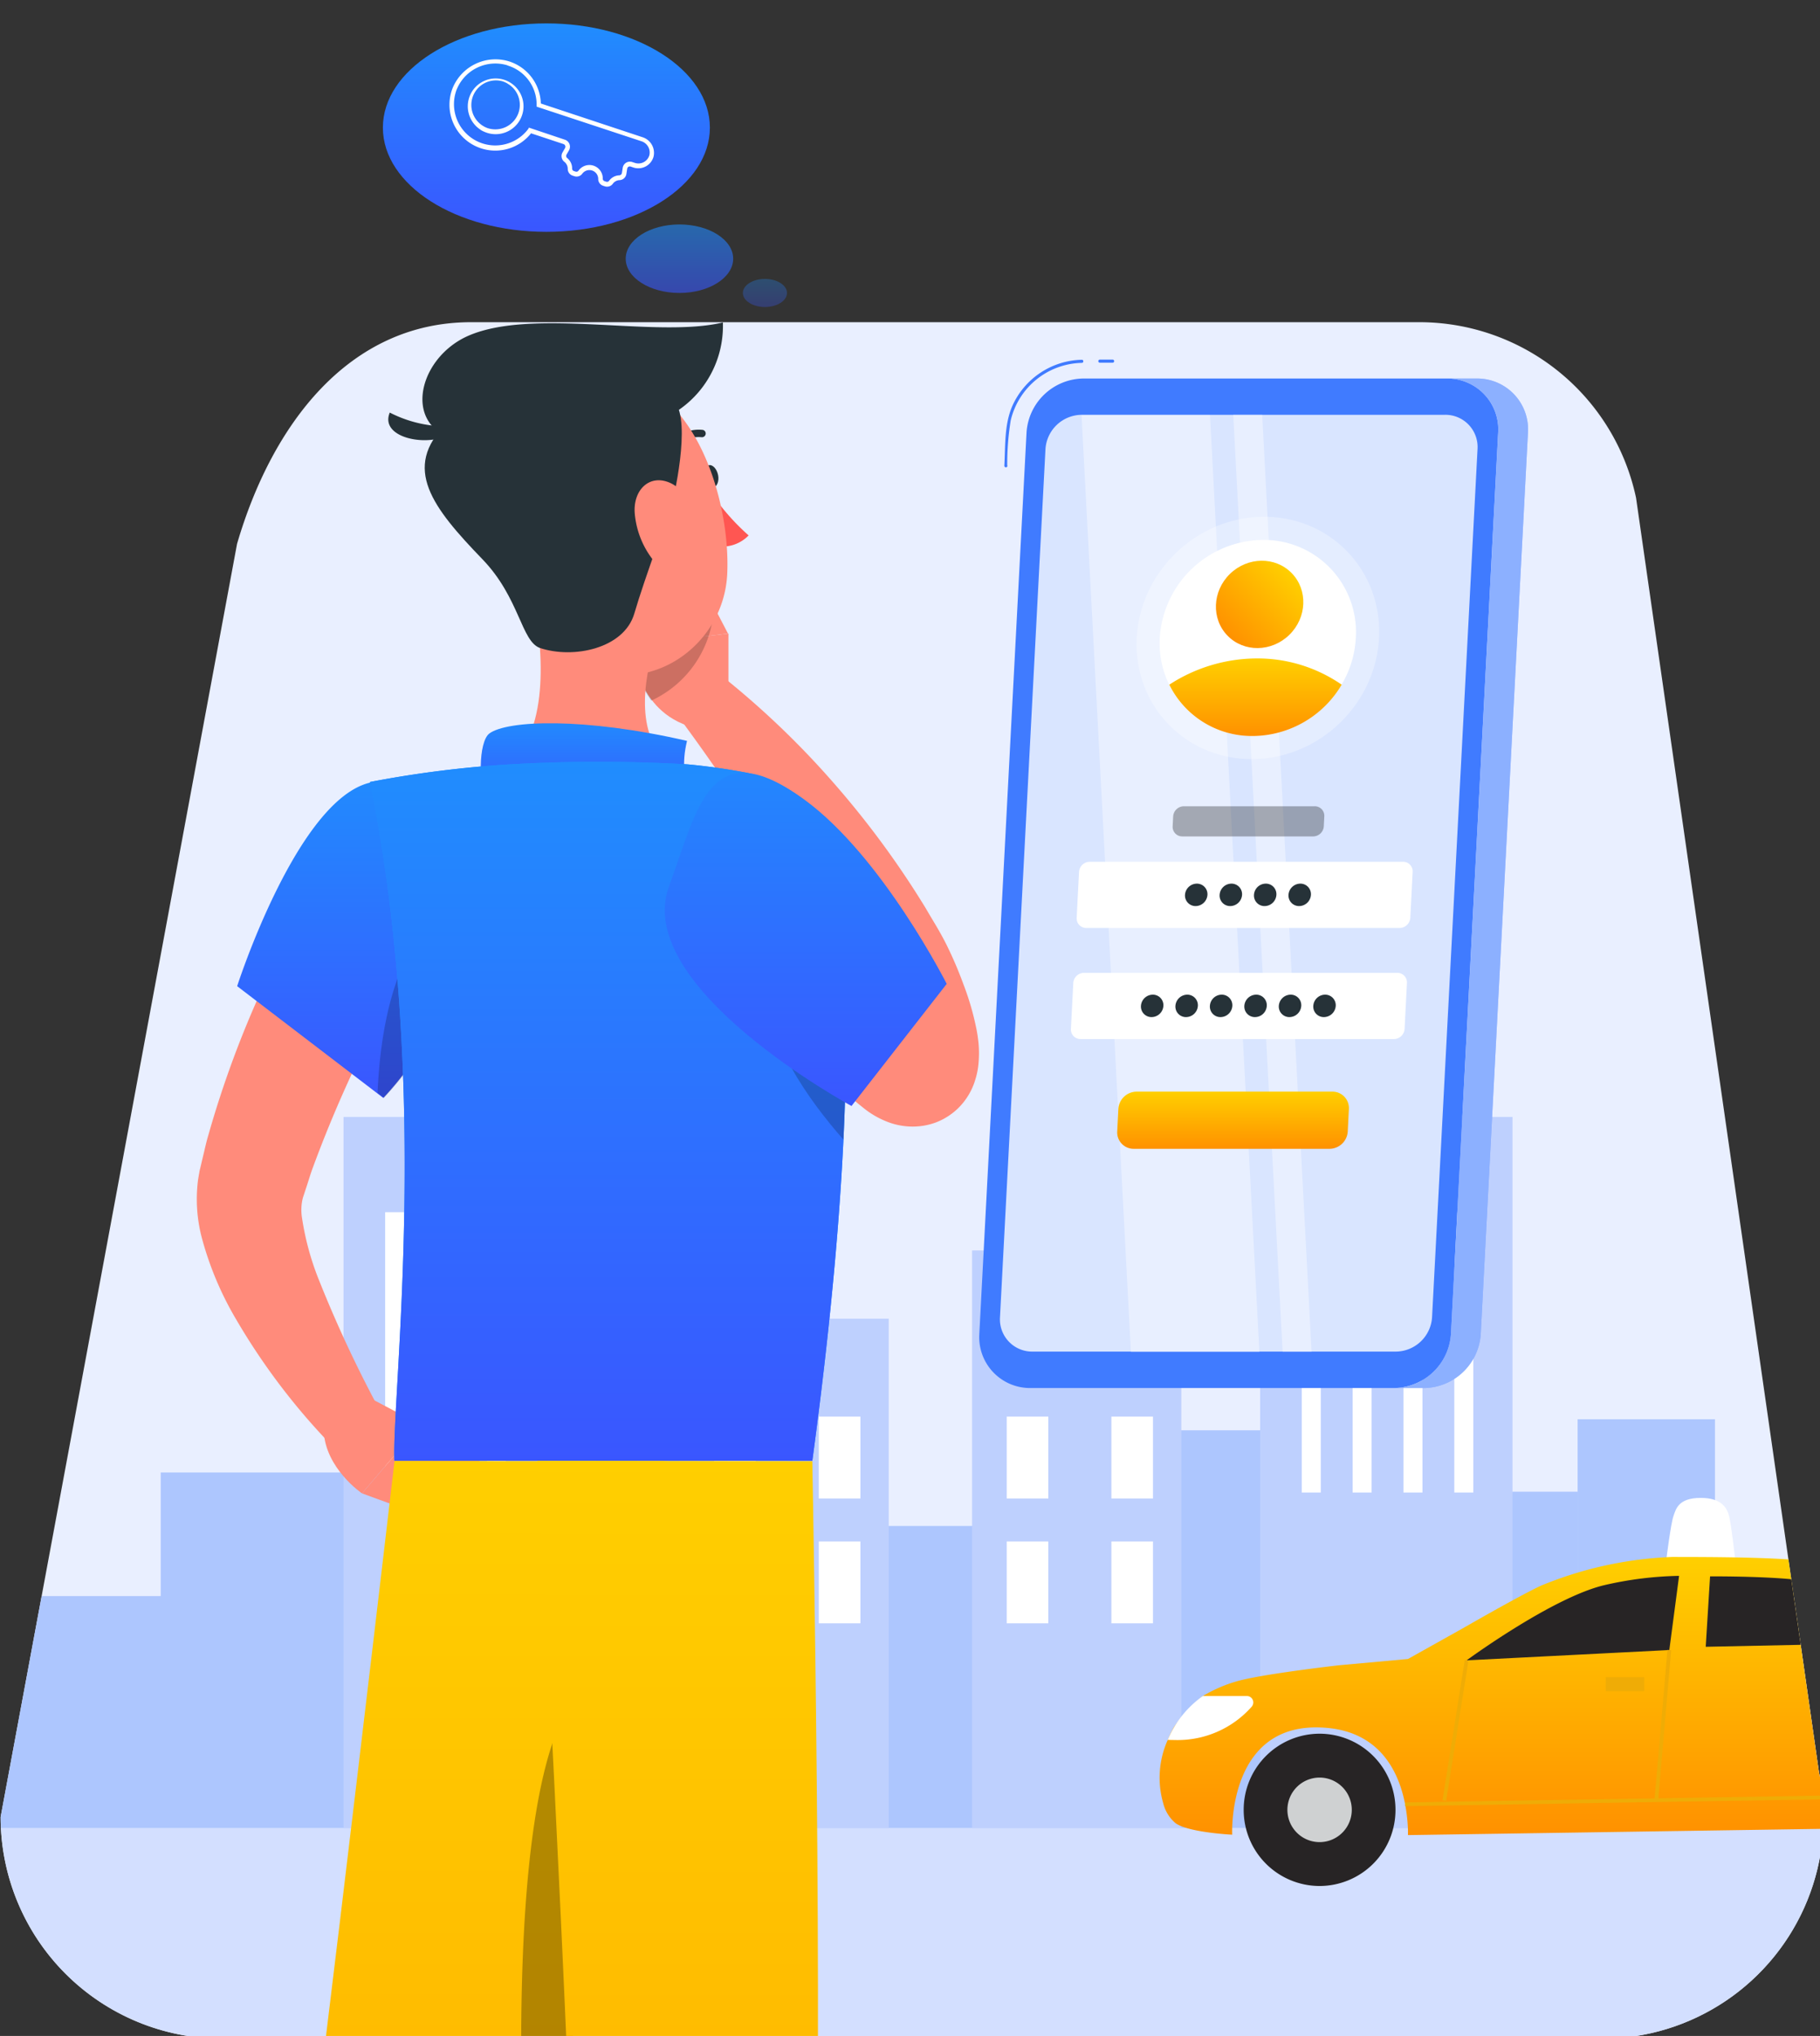 <svg xmlns="http://www.w3.org/2000/svg" xmlns:xlink="http://www.w3.org/1999/xlink" width="245" height="274" viewBox="0 0 245 274">
  <rect x="0" y="0" width="245" height="274" fill="#333333" stroke="none"/>
  <defs>
    <clipPath id="clip-path">
      <rect id="Rectángulo_4969" data-name="Rectángulo 4969" width="245" height="274" transform="translate(-3038 -3721)" fill="#fff"/>
    </clipPath>
    <linearGradient id="linear-gradient" x1="0.5" x2="0.5" y2="1" gradientUnits="objectBoundingBox">
      <stop offset="0" stop-color="#208dfe"/>
      <stop offset="1" stop-color="#3a56ff"/>
    </linearGradient>
    <clipPath id="clip-path-2">
      <path id="Trazado_17329" data-name="Trazado 17329" d="M113.938-313.593l24.6,171.341a29.838,29.838,0,0,1-29.188,36.024H-76.381a29.836,29.836,0,0,1-29.836-29.836L-74.39-307.4c4.689-16.048,15.033-29.836,31.512-29.836H84.75A29.837,29.837,0,0,1,113.938-313.593Z" transform="translate(106.218 337.241)" fill="none"/>
    </clipPath>
    <linearGradient id="linear-gradient-4" x1="0.5" x2="0.5" y2="1" gradientUnits="objectBoundingBox">
      <stop offset="0" stop-color="#ffcf00"/>
      <stop offset="1" stop-color="#ff9100"/>
    </linearGradient>
    <linearGradient id="linear-gradient-6" y1="1" y2="0" xlink:href="#linear-gradient-4"/>
  </defs>
  <g id="Enmascarar_grupo_4" data-name="Enmascarar grupo 4" transform="translate(3038 3721)" clip-path="url(#clip-path)">
    <g id="Thinking--inject-3" transform="translate(-2986.457 -3717.852)">
      <ellipse id="Elipse_458" data-name="Elipse 458" cx="22.009" cy="14.027" rx="22.009" ry="14.027" transform="translate(0)" fill="url(#linear-gradient)"/>
      <path id="Trazado_14145" data-name="Trazado 14145" d="M6.132,12.352A6.166,6.166,0,0,1,.076,7.236,6.233,6.233,0,0,1,4.778.21h0a6.135,6.135,0,0,1,6.6,2.757L25.507.051A2.208,2.208,0,0,1,28.092,1.57,2.128,2.128,0,0,1,26.464,4.2l-.366.073a.36.36,0,0,0-.256.189.384.384,0,0,0,0,.317l.25.646A.97.97,0,0,1,25.714,6.6a1.159,1.159,0,0,0-.543.86.957.957,0,0,1-.738.848l-.287.061a.951.951,0,0,1-1.012-.488,1.189,1.189,0,0,0-2.2.457.945.945,0,0,1-.732.842l-.287.061A.957.957,0,0,1,18.9,8.754a1.22,1.22,0,0,0-.848-.573.97.97,0,0,1-.854-.957v-.7a.378.378,0,0,0-.451-.354L12.242,7.1a6.141,6.141,0,0,1-4.848,5.123,6.318,6.318,0,0,1-1.262.128ZM4.912.765A5.617,5.617,0,0,0,.643,7.12,5.556,5.556,0,0,0,11.62,6.8v-.22l4.97-1.006a.988.988,0,0,1,1.22.927v.7a.36.36,0,0,0,.293.348,1.775,1.775,0,0,1,1.287.872.354.354,0,0,0,.36.2l.281-.061a.341.341,0,0,0,.256-.317,1.8,1.8,0,0,1,3.354-.707.348.348,0,0,0,.354.2l.293-.061a.342.342,0,0,0,.25-.317,1.769,1.769,0,0,1,.835-1.311A.372.372,0,0,0,25.5,5.6l-.25-.646a.982.982,0,0,1,.72-1.317l.372-.079A1.531,1.531,0,0,0,27.507,1.68,1.592,1.592,0,0,0,25.628.6L11.1,3.619l-.11-.189A5.489,5.489,0,0,0,4.942.777Zm1.22,9.319a3.75,3.75,0,1,1,.793-.049h0a3.885,3.885,0,0,1-.787.061Zm0-7.2a3.66,3.66,0,0,0-.677.067A3.308,3.308,0,0,0,6.833,9.419h0A3.3,3.3,0,0,0,7.98,3.436a3.244,3.244,0,0,0-1.823-.543Z" transform="translate(12.893 2.523) rotate(30)" fill="#fff"/>
      <ellipse id="Elipse_459" data-name="Elipse 459" cx="7.233" cy="4.61" rx="7.233" ry="4.61" transform="translate(32.688 27.059)" opacity="0.6" fill="url(#linear-gradient)"/>
      <ellipse id="Elipse_460" data-name="Elipse 460" cx="2.97" cy="1.891" rx="2.97" ry="1.891" transform="translate(48.459 34.389)" opacity="0.3" fill="url(#linear-gradient)"/>
    </g>
    <g id="Grupo_3812" data-name="Grupo 3812" transform="translate(-3037.918 -3677.644)">
      <g id="Grupo_3811" data-name="Grupo 3811" transform="translate(0 0)">
        <path id="Trazado_17318" data-name="Trazado 17318" d="M113.938-313.593l24.6,171.341a29.838,29.838,0,0,1-29.188,36.024H-76.381a29.836,29.836,0,0,1-29.836-29.836L-74.39-307.4c4.689-16.048,15.033-29.836,31.512-29.836H84.75A29.837,29.837,0,0,1,113.938-313.593Z" transform="translate(106.218 337.241)" fill="#e9efff"/>
        <g id="Grupo_3810" data-name="Grupo 3810">
          <g id="Grupo_3809" data-name="Grupo 3809" clip-path="url(#clip-path-2)">
            <g id="Grupo_3805" data-name="Grupo 3805" transform="translate(-16.429 106.961)">
              <rect id="Rectángulo_4937" data-name="Rectángulo 4937" width="271.083" height="34.132" transform="translate(0 95.703)" fill="#d3dfff"/>
              <g id="Grupo_3789" data-name="Grupo 3789" transform="translate(7.559 36.535)">
                <rect id="Rectángulo_4938" data-name="Rectángulo 4938" width="18.49" height="23.793" transform="translate(202.67 13.901)" fill="#adc6fe"/>
                <rect id="Rectángulo_4939" data-name="Rectángulo 4939" width="18.49" height="33.81" transform="translate(89.005)" fill="#adc6fe"/>
                <rect id="Rectángulo_4940" data-name="Rectángulo 4940" width="24.746" height="22.493" transform="translate(30.424 11.317)" fill="#adc6fe"/>
                <rect id="Rectángulo_4941" data-name="Rectángulo 4941" width="18.49" height="23.793" transform="translate(160.801 5.638)" fill="#adc6fe"/>
                <rect id="Rectángulo_4942" data-name="Rectángulo 4942" width="18.49" height="23.793" transform="translate(125.817 18.515)" fill="#adc6fe"/>
                <rect id="Rectángulo_4943" data-name="Rectángulo 4943" width="263.524" height="31.22" transform="translate(0 27.948)" fill="#adc6fe"/>
                <rect id="Rectángulo_4944" data-name="Rectángulo 4944" width="18.49" height="23.793" transform="translate(221.16 4.155)" fill="#adc6fe"/>
              </g>
              <g id="Grupo_3794" data-name="Grupo 3794" transform="translate(147.206 17.967)">
                <rect id="Rectángulo_4945" data-name="Rectángulo 4945" width="28.164" height="77.735" fill="#bed0fe"/>
                <g id="Grupo_3793" data-name="Grupo 3793" transform="translate(4.661 5.568)">
                  <g id="Grupo_3790" data-name="Grupo 3790" transform="translate(0 0)">
                    <rect id="Rectángulo_4946" data-name="Rectángulo 4946" width="5.599" height="11.018" transform="translate(14.089)" fill="#fff"/>
                    <rect id="Rectángulo_4947" data-name="Rectángulo 4947" width="5.6" height="11.018" fill="#fff"/>
                  </g>
                  <g id="Grupo_3791" data-name="Grupo 3791" transform="translate(0 16.798)">
                    <rect id="Rectángulo_4948" data-name="Rectángulo 4948" width="5.599" height="11.018" transform="translate(14.089 0)" fill="#fff"/>
                    <rect id="Rectángulo_4949" data-name="Rectángulo 4949" width="5.6" height="11.018" transform="translate(0 0)" fill="#fff"/>
                  </g>
                  <g id="Grupo_3792" data-name="Grupo 3792" transform="translate(0 33.596)">
                    <rect id="Rectángulo_4950" data-name="Rectángulo 4950" width="5.599" height="11.018" transform="translate(14.089)" fill="#fff"/>
                    <rect id="Rectángulo_4951" data-name="Rectángulo 4951" width="5.6" height="11.018" fill="#fff"/>
                  </g>
                </g>
              </g>
              <g id="Grupo_3798" data-name="Grupo 3798" transform="translate(107.82 27.156)">
                <rect id="Rectángulo_4952" data-name="Rectángulo 4952" width="28.163" height="68.547" transform="translate(0)" fill="#bed0fe"/>
                <g id="Grupo_3797" data-name="Grupo 3797" transform="translate(4.661 13.177)">
                  <g id="Grupo_3795" data-name="Grupo 3795" transform="translate(0 0)">
                    <rect id="Rectángulo_4953" data-name="Rectángulo 4953" width="5.6" height="11.018" transform="translate(14.089)" fill="#fff"/>
                    <rect id="Rectángulo_4954" data-name="Rectángulo 4954" width="5.599" height="11.018" fill="#fff"/>
                  </g>
                  <g id="Grupo_3796" data-name="Grupo 3796" transform="translate(0 16.798)">
                    <rect id="Rectángulo_4955" data-name="Rectángulo 4955" width="5.6" height="11.018" transform="translate(14.089)" fill="#fff"/>
                    <rect id="Rectángulo_4956" data-name="Rectángulo 4956" width="5.599" height="11.018" fill="#fff"/>
                  </g>
                </g>
              </g>
              <g id="Grupo_3801" data-name="Grupo 3801" transform="translate(185.981)">
                <g id="Grupo_3799" data-name="Grupo 3799">
                  <rect id="Rectángulo_4957" data-name="Rectángulo 4957" width="33.974" height="95.703" fill="#bed0fe"/>
                </g>
                <g id="Grupo_3800" data-name="Grupo 3800" transform="translate(5.606 12.818)">
                  <rect id="Rectángulo_4958" data-name="Rectángulo 4958" width="2.557" height="37.731" transform="translate(20.532)" fill="#fff"/>
                  <rect id="Rectángulo_4959" data-name="Rectángulo 4959" width="2.557" height="37.731" transform="translate(13.688)" fill="#fff"/>
                  <rect id="Rectángulo_4960" data-name="Rectángulo 4960" width="2.557" height="37.731" transform="translate(6.844)" fill="#fff"/>
                  <rect id="Rectángulo_4961" data-name="Rectángulo 4961" width="2.557" height="37.731" fill="#fff"/>
                </g>
              </g>
              <g id="Grupo_3804" data-name="Grupo 3804" transform="translate(62.59)">
                <g id="Grupo_3802" data-name="Grupo 3802" transform="translate(0)">
                  <rect id="Rectángulo_4962" data-name="Rectángulo 4962" width="33.974" height="95.703" fill="#bed0fe"/>
                </g>
                <g id="Grupo_3803" data-name="Grupo 3803" transform="translate(5.606 12.818)">
                  <rect id="Rectángulo_4963" data-name="Rectángulo 4963" width="2.557" height="37.731" transform="translate(20.532)" fill="#fff"/>
                  <rect id="Rectángulo_4964" data-name="Rectángulo 4964" width="2.557" height="37.731" transform="translate(13.688)" fill="#fff"/>
                  <rect id="Rectángulo_4965" data-name="Rectángulo 4965" width="2.557" height="37.731" transform="translate(6.844)" fill="#fff"/>
                  <rect id="Rectángulo_4966" data-name="Rectángulo 4966" width="2.557" height="37.731" transform="translate(0)" fill="#fff"/>
                </g>
              </g>
            </g>
            <g id="Grupo_3808" data-name="Grupo 3808" transform="translate(156.01 158.233)">
              <path id="Trazado_17319" data-name="Trazado 17319" d="M-89.844-234.566H-99.1s.588-4.742.948-5.764c.343-.987.673-2.452,3.682-2.452,2.737,0,3.523,1.3,3.813,2.452S-89.844-234.566-89.844-234.566Z" transform="translate(167.331 242.783)" fill="#fff"/>
              <path id="Trazado_17320" data-name="Trazado 17320" d="M-131.476-224.825h9.837l-1.3-5.063h-8.533Z" transform="translate(253.353 251.49)" fill="#ed5933"/>
              <path id="Trazado_17321" data-name="Trazado 17321" d="M-132.307-204.9a12.365,12.365,0,0,1,.613-8.517,15.727,15.727,0,0,1,.811-1.685,19.994,19.994,0,0,1,3.913-4.218,18.942,18.942,0,0,1,4.6-1.992c3.339-.967,13.73-2.151,13.73-2.151l9.28-.844,7.364-4.119s7.841-4.516,10.584-5.764a51.233,51.233,0,0,1,17.6-3.846c12.549,0,19.224.228,25.432,1.653,3.484.8,13.555,4.56,13.555,4.56l11.373,3.989s7.659-.578,9.661.766c.734.494,1.558,3.146,1.558,3.146l-6.464.131,1.245,3.858,6.155.231L-.283-217.9A10.888,10.888,0,0,1,.94-210.5c-.454,2.339-1.238,4.962-2.551,5.9-1.774,1.27-13.865,2-13.865,2s.864-12.658-11.284-12.962c-6.091-.154-10.431,4.258-11.16,8.513-.233,1.367-.461,5.523-.461,5.523l-60.961.92h0l-.015,0v-.7c-.149-4.074-1.533-13.793-12.384-13.793-11.966,0-11.277,14.438-11.277,14.438s-5.885-.283-7.632-1.553A5.132,5.132,0,0,1-132.307-204.9Z" transform="translate(132.8 245.987)" fill="url(#linear-gradient-4)"/>
              <path id="Trazado_17322" data-name="Trazado 17322" d="M-113.728-227l.585-9.476s9.708-.067,13.755.771A34.658,34.658,0,0,1-91.56-232.2a42.853,42.853,0,0,1,6.292,4.61Z" transform="translate(187.253 247.038)" fill="#272425"/>
              <path id="Trazado_17323" data-name="Trazado 17323" d="M-67.31-226.538l1.315-9.982a48.122,48.122,0,0,0-10.168,1.277c-7.049,1.729-18.435,10.095-18.435,10.095Z" transform="translate(135.933 247.012)" fill="#272425"/>
              <line id="Línea_212" data-name="Línea 212" x1="1.737" y2="20.086" transform="translate(66.886 20.473)" fill="none" stroke="#efac06" stroke-miterlimit="10" stroke-width="0.5"/>
              <line id="Línea_213" data-name="Línea 213" x1="61.67" y2="1.008" transform="translate(33.053 40.222)" fill="none" stroke="#efac06" stroke-miterlimit="10" stroke-width="0.5"/>
              <line id="Línea_214" data-name="Línea 214" x1="2.996" y2="18.863" transform="translate(38.339 21.863)" fill="none" stroke="#efac06" stroke-miterlimit="10" stroke-width="0.5"/>
              <line id="Línea_215" data-name="Línea 215" x1="0.651" y2="11.598" transform="translate(101.334 19.45)" fill="none" stroke="#efac06" stroke-miterlimit="10" stroke-width="0.5"/>
              <rect id="Rectángulo_4967" data-name="Rectángulo 4967" width="5.181" height="1.883" transform="translate(93.225 24.134)" fill="#efac06"/>
              <rect id="Rectángulo_4968" data-name="Rectángulo 4968" width="5.181" height="1.883" transform="translate(60.065 24.134)" fill="#efac06"/>
              <path id="Trazado_17324" data-name="Trazado 17324" d="M-55.659-226.865h5.925a.865.865,0,0,1,.648,1.437h0a13.3,13.3,0,0,1-10.2,4.486l-1.1-.02A13.71,13.71,0,0,1-55.659-226.865Z" transform="translate(61.489 253.53)" fill="#fff"/>
              <g id="Grupo_3806" data-name="Grupo 3806" transform="translate(95.592 31.736)">
                <path id="Trazado_17325" data-name="Trazado 17325" d="M-122.11-213.589a10.233,10.233,0,0,0,10.217,10.247,10.233,10.233,0,0,0,10.217-10.247,10.231,10.231,0,0,0-10.217-10.249A10.231,10.231,0,0,0-122.11-213.589Z" transform="translate(122.11 223.838)" fill="#272425"/>
                <path id="Trazado_17326" data-name="Trazado 17326" d="M-118.6-215.97a4.34,4.34,0,0,0,4.332,4.345,4.34,4.34,0,0,0,4.332-4.345,4.338,4.338,0,0,0-4.332-4.344A4.338,4.338,0,0,0-118.6-215.97Z" transform="translate(124.482 226.217)" fill="#cfd1d2"/>
              </g>
              <g id="Grupo_3807" data-name="Grupo 3807" transform="translate(11.328 31.736)">
                <path id="Trazado_17327" data-name="Trazado 17327" d="M-71.808-213.589a10.234,10.234,0,0,0,10.217,10.247,10.233,10.233,0,0,0,10.217-10.247,10.231,10.231,0,0,0-10.217-10.249A10.232,10.232,0,0,0-71.808-213.589Z" transform="translate(71.808 223.838)" fill="#272425"/>
                <path id="Trazado_17328" data-name="Trazado 17328" d="M-68.295-215.97a4.34,4.34,0,0,0,4.332,4.345,4.34,4.34,0,0,0,4.332-4.345,4.338,4.338,0,0,0-4.332-4.344A4.338,4.338,0,0,0-68.295-215.97Z" transform="translate(74.18 226.217)" fill="#cfd1d2"/>
              </g>
            </g>
          </g>
        </g>
      </g>
    </g>
    <g id="Grupo_3817" data-name="Grupo 3817" transform="translate(-3037.896 -3706.465)">
      <g id="Personal_settings-rafiki" data-name="Personal settings-rafiki" transform="translate(131.715 33.859)">
        <g id="freepik--Settings--inject-181" transform="translate(0 0)">
          <path id="Trazado_17330" data-name="Trazado 17330" d="M266.55,228.561H217.622a6.842,6.842,0,0,1-6.9-7.281l6.356-121.3a7.763,7.763,0,0,1,7.665-7.281h48.923a6.842,6.842,0,0,1,6.9,7.281l-6.356,121.3a7.768,7.768,0,0,1-7.665,7.281Z" transform="translate(-210.71 -90.152)" fill="#407bff"/>
          <path id="Trazado_17331" data-name="Trazado 17331" d="M276.59,103.15H227.663a4.931,4.931,0,0,0-4.861,4.618l-6.122,116.84a4.337,4.337,0,0,0,4.374,4.617h48.928a4.931,4.931,0,0,0,4.861-4.618l6.122-116.84a4.337,4.337,0,0,0-4.374-4.618Z" transform="translate(-213.885 -95.719)" fill="#407bff"/>
          <path id="Trazado_17332" data-name="Trazado 17332" d="M276.59,103.15H227.663a4.931,4.931,0,0,0-4.861,4.618l-6.122,116.84a4.337,4.337,0,0,0,4.374,4.617h48.928a4.931,4.931,0,0,0,4.861-4.618l6.122-116.84a4.337,4.337,0,0,0-4.374-4.618Z" transform="translate(-213.885 -95.719)" fill="#fff" opacity="0.8"/>
          <path id="Trazado_17333" data-name="Trazado 17333" d="M341.334,92.7h-4a6.842,6.842,0,0,1,6.9,7.281l-6.356,121.3a7.763,7.763,0,0,1-7.665,7.281h4a7.763,7.763,0,0,0,7.665-7.281l6.356-121.3a6.842,6.842,0,0,0-6.9-7.281Z" transform="translate(-274.366 -90.152)" fill="#407bff"/>
          <path id="Trazado_17334" data-name="Trazado 17334" d="M341.334,92.7h-4a6.842,6.842,0,0,1,6.9,7.281l-6.356,121.3a7.763,7.763,0,0,1-7.665,7.281h4a7.763,7.763,0,0,0,7.665-7.281l6.356-121.3a6.842,6.842,0,0,0-6.9-7.281Z" transform="translate(-274.366 -90.152)" fill="#fff" opacity="0.4"/>
          <path id="Trazado_17335" data-name="Trazado 17335" d="M240.18,103.15l6.646,126.117h17.292l-6.646-126.093H240.18Z" transform="translate(-226.407 -95.719)" fill="#fff" opacity="0.4"/>
          <path id="Trazado_17336" data-name="Trazado 17336" d="M290.526,229.243h3.893L287.773,103.15H283.88Z" transform="translate(-249.683 -95.719)" fill="#fff" opacity="0.4"/>
          <path id="Trazado_17337" data-name="Trazado 17337" d="M245.22,87.671h1.715a.21.21,0,0,0,0-.421H245.22a.21.21,0,0,0,0,.421Z" transform="translate(-228.979 -87.25)" fill="#407bff"/>
          <path id="Trazado_17338" data-name="Trazado 17338" d="M218.333,101.54a36.447,36.447,0,0,1,.467-6.076,10.057,10.057,0,0,1,9.572-7.744c.266,0,.271-.43,0-.421a10.5,10.5,0,0,0-9.347,6.2c-1.1,2.5-.935,5.393-1.084,8.067a.21.21,0,0,0,.421,0Z" transform="translate(-214.561 -87.276)" fill="#407bff"/>
        </g>
      </g>
      <g id="Grupo_3816" data-name="Grupo 3816" transform="translate(144.057 48.255)">
        <ellipse id="Elipse_473" data-name="Elipse 473" cx="15.896" cy="16.735" rx="15.896" ry="16.735" transform="matrix(-0.698, -0.716, 0.716, -0.698, 24.283, 46.129)" fill="#fff" opacity="0.3"/>
        <path id="Trazado_17339" data-name="Trazado 17339" d="M166.2,163.923a12.677,12.677,0,0,0,1.267,6.288,12.4,12.4,0,0,0,11.247,6.91,14.02,14.02,0,0,0,11.958-6.91,13.591,13.591,0,0,0,1.916-6.288,12.4,12.4,0,0,0-12.514-13.194A14.046,14.046,0,0,0,166.2,163.923Z" transform="translate(-154.239 -140.856)" fill="#fff"/>
        <path id="Trazado_17340" data-name="Trazado 17340" d="M170.55,190.382a12.4,12.4,0,0,0,11.247,6.911,14.02,14.02,0,0,0,11.958-6.91,19.941,19.941,0,0,0-11.419-3.533A21.7,21.7,0,0,0,170.55,190.382Z" transform="translate(-157.305 -161.028)" fill="url(#linear-gradient-4)"/>
        <ellipse id="Elipse_474" data-name="Elipse 474" cx="5.727" cy="6.032" rx="5.727" ry="6.032" transform="matrix(-0.698, -0.716, 0.716, -0.698, 25.081, 26.862)" fill="url(#linear-gradient-6)"/>
        <g id="Grupo_3815" data-name="Grupo 3815" transform="translate(0 45.719)">
          <path id="Trazado_17341" data-name="Trazado 17341" d="M150.2,257.736h42.183a1.453,1.453,0,0,0,1.435-1.364l.318-6.182a1.281,1.281,0,0,0-1.294-1.36H150.66a1.453,1.453,0,0,0-1.435,1.36l-.318,6.182a1.281,1.281,0,0,0,1.294,1.364Z" transform="translate(-148.132 -241.359)" fill="#fff"/>
          <path id="Trazado_17342" data-name="Trazado 17342" d="M177.136,235.968h17.619a1.453,1.453,0,0,0,1.44-1.369l.066-1.325a1.281,1.281,0,0,0-1.294-1.364H177.352a1.453,1.453,0,0,0-1.435,1.364l-.071,1.325a1.289,1.289,0,0,0,1.289,1.369Z" transform="translate(-162.151 -231.91)" opacity="0.3"/>
          <path id="Trazado_17343" data-name="Trazado 17343" d="M170.545,326.582h26.392a2.477,2.477,0,0,0,2.442-2.323l.155-3.047a2.208,2.208,0,0,0-2.208-2.323H170.943a2.477,2.477,0,0,0-2.442,2.323l-.155,3.047a2.208,2.208,0,0,0,2.2,2.323Z" transform="translate(-162.113 -280.482)" fill="url(#linear-gradient-4)"/>
          <path id="Trazado_17344" data-name="Trazado 17344" d="M151.94,291.591h42.187a1.457,1.457,0,0,0,1.435-1.364l.318-6.182a1.285,1.285,0,0,0-1.294-1.364H152.4a1.453,1.453,0,0,0-1.435,1.364l-.322,6.182a1.289,1.289,0,0,0,1.294,1.364Z" transform="translate(-150.644 -260.262)" fill="#fff"/>
          <g id="Grupo_3813" data-name="Grupo 3813" transform="translate(15.356 10.412)">
            <path id="Trazado_17345" data-name="Trazado 17345" d="M158.156,257a1.422,1.422,0,0,0,1.435,1.51,1.607,1.607,0,0,0,1.585-1.51,1.417,1.417,0,0,0-1.431-1.51A1.612,1.612,0,0,0,158.156,257Z" transform="translate(-144.222 -255.49)" fill="#263238"/>
            <path id="Trazado_17346" data-name="Trazado 17346" d="M168.7,257a1.417,1.417,0,0,0,1.431,1.51,1.6,1.6,0,0,0,1.585-1.51,1.417,1.417,0,0,0-1.431-1.51A1.6,1.6,0,0,0,168.7,257Z" transform="translate(-159.412 -255.49)" fill="#263238"/>
            <path id="Trazado_17347" data-name="Trazado 17347" d="M179.157,257a1.417,1.417,0,0,0,1.431,1.51,1.612,1.612,0,0,0,1.59-1.51,1.422,1.422,0,0,0-1.435-1.51A1.607,1.607,0,0,0,179.157,257Z" transform="translate(-174.495 -255.49)" fill="#263238"/>
            <path id="Trazado_17348" data-name="Trazado 17348" d="M189.706,257a1.422,1.422,0,0,0,1.431,1.51,1.612,1.612,0,0,0,1.59-1.51,1.422,1.422,0,0,0-1.431-1.51,1.612,1.612,0,0,0-1.59,1.51Z" transform="translate(-189.704 -255.49)" fill="#263238"/>
          </g>
          <g id="Grupo_3814" data-name="Grupo 3814" transform="translate(9.425 25.355)">
            <path id="Trazado_17349" data-name="Trazado 17349" d="M159.927,290.84a1.417,1.417,0,0,0,1.431,1.51,1.612,1.612,0,0,0,1.59-1.51,1.422,1.422,0,0,0-1.435-1.51A1.607,1.607,0,0,0,159.927,290.84Z" transform="translate(-136.724 -289.33)" fill="#263238"/>
            <path id="Trazado_17350" data-name="Trazado 17350" d="M170.436,290.84a1.422,1.422,0,0,0,1.431,1.51,1.612,1.612,0,0,0,1.59-1.51,1.418,1.418,0,0,0-1.431-1.51A1.612,1.612,0,0,0,170.436,290.84Z" transform="translate(-151.874 -289.33)" fill="#263238"/>
            <path id="Trazado_17351" data-name="Trazado 17351" d="M180.946,290.84a1.422,1.422,0,0,0,1.435,1.51,1.6,1.6,0,0,0,1.585-1.51,1.417,1.417,0,0,0-1.431-1.51A1.612,1.612,0,0,0,180.946,290.84Z" transform="translate(-167.025 -289.33)" fill="#263238"/>
            <path id="Trazado_17352" data-name="Trazado 17352" d="M191.447,290.84a1.417,1.417,0,0,0,1.431,1.51,1.612,1.612,0,0,0,1.59-1.51,1.422,1.422,0,0,0-1.435-1.51A1.6,1.6,0,0,0,191.447,290.84Z" transform="translate(-182.162 -289.33)" fill="#263238"/>
            <path id="Trazado_17353" data-name="Trazado 17353" d="M201.957,290.84a1.417,1.417,0,0,0,1.431,1.51,1.612,1.612,0,0,0,1.59-1.51,1.422,1.422,0,0,0-1.431-1.51,1.612,1.612,0,0,0-1.59,1.51Z" transform="translate(-197.313 -289.33)" fill="#263238"/>
            <path id="Trazado_17354" data-name="Trazado 17354" d="M212.466,290.84a1.422,1.422,0,0,0,1.435,1.51,1.607,1.607,0,0,0,1.585-1.51,1.417,1.417,0,0,0-1.431-1.51A1.612,1.612,0,0,0,212.466,290.84Z" transform="translate(-212.463 -289.33)" fill="#263238"/>
          </g>
        </g>
      </g>
    </g>
    <g id="Character--inject-3" transform="translate(-3038.698 -3677.606)">
      <path id="Trazado_14105" data-name="Trazado 14105" d="M344.044,174.28c-1.987,3.2-3.645,6.244-5.348,9.426s-3.242,6.379-4.75,9.65a137.969,137.969,0,0,0-7.619,20.511c-.269.881-.463,1.823-.687,2.734l-.329,1.389-.164.687-.194,1.135a20.436,20.436,0,0,0,.463,7.708,43.682,43.682,0,0,0,4.661,11.129,88.471,88.471,0,0,0,13.265,17.374l6.289-4.75a166.408,166.408,0,0,1-8.41-17.926,37.141,37.141,0,0,1-2.286-8.41,6.662,6.662,0,0,1,.119-2.644l.6-1.822c.239-.747.463-1.494.747-2.256a169.387,169.387,0,0,1,7.873-18.046c2.988-5.975,6.2-11.951,9.411-17.657Z" transform="translate(-297.588 -104.472)" fill="#ff8b7b"/>
      <path id="Trazado_14106" data-name="Trazado 14106" d="M332.81,224.43l6.872,3.63-7.888,9.232s-4.93-3.331-5.154-8.41Z" transform="translate(-282.365 -79.705)" fill="#ff8b7b"/>
      <path id="Trazado_14107" data-name="Trazado 14107" d="M337.575,232.552l-8.44,6.707-8.664-3.167,7.888-9.232Z" transform="translate(-271.042 -78.505)" fill="#ff8b7b"/>
      <path id="Trazado_14108" data-name="Trazado 14108" d="M299.847,142.133c.164.837.747,1.419,1.285,1.315s.852-.881.687-1.7-.747-1.494-1.3-1.315S299.683,141.3,299.847,142.133Z" transform="translate(-204.453 -121.204)" fill="#263238"/>
      <path id="Trazado_14109" data-name="Trazado 14109" d="M297.08,142.52a30.262,30.262,0,0,0,5.408,6.3,4.915,4.915,0,0,1-3.824,1.494Z" transform="translate(-201.013 -120.157)" fill="#ff5652"/>
      <path id="Trazado_14110" data-name="Trazado 14110" d="M311.867,165.38v-9.8L298.9,157.074s.209,8.425,7.469,10.905Z" transform="translate(-213.111 -113.707)" fill="#ff8b7b"/>
      <path id="Trazado_14111" data-name="Trazado 14111" d="M308.232,150.86l-9.128,2.629-.164,5.99,12.967-1.569Z" transform="translate(-213.211 -116.038)" fill="#ff8b7b"/>
      <path id="Trazado_14112" data-name="Trazado 14112" d="M300.374,153.489l9.128-2.629,1.778,3.406a14.535,14.535,0,0,1-8.425,12.668,14.281,14.281,0,0,1-2.644-7.469Z" transform="translate(-214.481 -116.038)" opacity="0.2"/>
      <path id="Trazado_14113" data-name="Trazado 14113" d="M301.44,139.719a.508.508,0,0,1-.373-.837,4.96,4.96,0,0,1,4.243-1.643.493.493,0,0,1,.4.568.508.508,0,0,1-.568.418h0a3.929,3.929,0,0,0-3.346,1.33A.508.508,0,0,1,301.44,139.719Z" transform="translate(-210.019 -122.779)" fill="#263238"/>
      <path id="Trazado_14114" data-name="Trazado 14114" d="M304.11,151.68c1.494,7.693,2.42,18.345-2.988,23.469,0,0,2.091,7.8,16.432,7.8,15.7,0,7.544-6.842,7.544-6.842-6.528-2.032-6.468-9.456-4.974-15.432Z" transform="translate(-231.781 -115.633)" fill="#ff8b7b"/>
      <path id="Trazado_14115" data-name="Trazado 14115" d="M302.493,174.37c-1.4-1.972-1.344-8.231.149-9.337,2.405-1.778,12.728-2.2,26.606,1-1.494,6.065,1.718,9.232,1.718,9.232Z" transform="translate(-236.065 -109.716)" fill="url(#linear-gradient)"/>
      <path id="Trazado_14116" data-name="Trazado 14116" d="M352.572,408.977a3.421,3.421,0,0,0,2.629-.149,1.016,1.016,0,0,0,.239-1.15,1.15,1.15,0,0,0-.642-.732c-1.419-.687-4.676.642-4.825.7a.239.239,0,0,0-.149.224.284.284,0,0,0,.135.239A14.7,14.7,0,0,0,352.572,408.977Zm1.718-1.688a1.257,1.257,0,0,1,.284.1.627.627,0,0,1,.388.418c.134.448,0,.6-.09.642-.568.478-2.659,0-4.138-.553A8.2,8.2,0,0,1,354.29,407.289Z" transform="translate(-332.841 10.335)" fill="#208dfe"/>
      <path id="Trazado_14117" data-name="Trazado 14117" d="M351.121,409.065h.119c1.2-.344,3.735-2.151,3.764-3.331a.822.822,0,0,0-.642-.807,1.285,1.285,0,0,0-1.09.09c-1.4.717-2.3,3.615-2.33,3.75a.239.239,0,0,0,0,.239A.209.209,0,0,0,351.121,409.065Zm2.988-3.72h.119c.3.1.3.254.3.329,0,.7-1.7,2.121-2.988,2.689.314-.837,1-2.495,1.912-2.988a.866.866,0,0,1,.642-.03Z" transform="translate(-333.945 9.395)" fill="#208dfe"/>
      <path id="Trazado_14118" data-name="Trazado 14118" d="M301.1,410.258c1.345,0,2.644-.194,3.077-.792a.941.941,0,0,0,0-1.091,1.24,1.24,0,0,0-.792-.583c-1.748-.478-5.423,1.613-5.572,1.7a.224.224,0,0,0-.12.254.239.239,0,0,0,.194.209,18.229,18.229,0,0,0,3.212.3Zm1.658-2.047a1.492,1.492,0,0,1,.478,0,.762.762,0,0,1,.493.344c.179.314.1.463,0,.553-.493.687-3.137.7-5.094.418a11.369,11.369,0,0,1,4.123-1.315Z" transform="translate(-203.774 10.816)" fill="#208dfe"/>
      <path id="Trazado_14119" data-name="Trazado 14119" d="M299.777,410.785h.1c1.27-.568,3.779-2.838,3.585-4.033,0-.284-.239-.627-.926-.687a1.792,1.792,0,0,0-1.374.418,7.14,7.14,0,0,0-1.643,4.048.3.3,0,0,0,.1.224.283.283,0,0,0,.149.03Zm2.569-4.258h.149c.448,0,.478.209.478.269.119.717-1.583,2.51-2.883,3.287a5.782,5.782,0,0,1,1.389-3.242,1.315,1.315,0,0,1,.881-.314Z" transform="translate(-205.652 9.991)" fill="#208dfe"/>
      <path id="Trazado_14120" data-name="Trazado 14120" d="M301.99,417.1h10.5l1.046-24.335h-10.5Z" transform="translate(-219.398 3.431)" fill="#ff8b7b"/>
      <path id="Trazado_14121" data-name="Trazado 14121" d="M347.57,413.292l10.263,2.226,10.323-22.662-10.278-2.226Z" transform="translate(-342.106 2.374)" fill="#ff8b7b"/>
      <path id="Trazado_14122" data-name="Trazado 14122" d="M360.542,407.431l-11.547-2.495a.911.911,0,0,0-1.016.508l-4,8.694a1.494,1.494,0,0,0,1.105,2.151c4.033.792,6.05.986,11.114,2.077,3.122.687,10.173,2.405,14.49,3.331s5.8-3.212,4.108-3.974c-7.544-3.451-10.681-6.483-12.728-9.307A2.555,2.555,0,0,0,360.542,407.431Z" transform="translate(-343.814 9.43)" fill="#263238"/>
      <path id="Trazado_14123" data-name="Trazado 14123" d="M300.263,408.24H288.79a.926.926,0,0,0-.9.717l-2.076,9.337a1.494,1.494,0,0,0,1.494,1.882c4.138-.075,10.113-.314,15.312-.314,6.095,0,11.338.329,18.479.329,4.317,0,5.512-4.362,3.7-4.765-8.216-1.793-14.939-1.987-22.034-6.364a4.885,4.885,0,0,0-2.51-.822Z" transform="translate(-207.244 11.071)" fill="#263238"/>
      <path id="Trazado_14124" data-name="Trazado 14124" d="M340.234,169.1c-9.845,2.256-17.926,27.4-17.926,27.4l19.674,15.043a43.216,43.216,0,0,0,10.457-19.42C355.92,178.94,350.3,166.765,340.234,169.1Z" transform="translate(-289.685 -107.175)" fill="url(#linear-gradient)"/>
      <path id="Trazado_14126" data-name="Trazado 14126" d="M286.778,203.846c2.45,2.644,4.9,5,7.469,7.469,1.27,1.2,2.554,2.39,3.869,3.54L300.1,216.6l.493.433.852.687a11.952,11.952,0,0,0,2.883,1.7,9.4,9.4,0,0,0,3.645.747,8.966,8.966,0,0,0,3.137-.553,8.83,8.83,0,0,0,2.988-1.9,8.963,8.963,0,0,0,2.33-3.869,10.171,10.171,0,0,0,.433-2.226,15.1,15.1,0,0,0,0-2.659c-.075-.717-.164-1.344-.284-1.927a36.987,36.987,0,0,0-1.733-5.975,53.477,53.477,0,0,0-2.315-5.408c-.956-1.9-1.867-3.286-2.778-4.87a121.988,121.988,0,0,0-12.623-17.12,115.662,115.662,0,0,0-15.312-14.52l-5.5,5.662c3.854,5.169,7.649,10.711,11.159,16.164a175.184,175.184,0,0,1,9.561,16.806c.642,1.4,1.494,2.988,1.9,4.123a40.069,40.069,0,0,1,1.389,4.033,26.067,26.067,0,0,1,.851,3.765,5.859,5.859,0,0,1,0,.6v-.134a4.157,4.157,0,0,1,.194-.986,6.409,6.409,0,0,1,1.718-2.779,7.32,7.32,0,0,1,2.465-1.494,7.142,7.142,0,0,1,2.51-.463,6.1,6.1,0,0,1,2.405.463,5.491,5.491,0,0,1,.747.373l-.568-.523-1.808-1.643-3.57-3.346c-2.36-2.226-4.736-4.6-6.976-6.812Z" transform="translate(-184.437 -111.944)" fill="#ff8b7b"/>
      <path id="Trazado_14127" data-name="Trazado 14127" d="M330.069,181.36c-5.348,5.288-7.1,14.939-7.469,23.3l.866.672a43.217,43.217,0,0,0,10.457-19.42c.194-.777.373-1.494.508-2.345Z" transform="translate(-271.08 -100.975)" opacity="0.2"/>
      <path id="Trazado_14128" data-name="Trazado 14128" d="M350.586,180.38c2.151,11.353,3.5,34.673-2.734,80.833H291.593c-.388-8.62,5.034-50.716-3.286-91.364a147.9,147.9,0,0,1,18.823-2.375,208.733,208.733,0,0,1,23.9,0c2.629.239,5.228.627,7.469,1.031A14.939,14.939,0,0,1,350.586,180.38Z" transform="translate(-237.802 -108.003)" fill="#208dfe"/>
      <path id="Trazado_14129" data-name="Trazado 14129" d="M350.586,180.38c2.151,11.353,3.5,34.673-2.734,80.833H291.593c-.388-8.62,5.034-50.716-3.286-91.364a147.9,147.9,0,0,1,18.823-2.375,208.733,208.733,0,0,1,23.9,0c2.629.239,5.228.627,7.469,1.031A14.939,14.939,0,0,1,350.586,180.38Z" transform="translate(-237.802 -108.003)" fill="url(#linear-gradient)"/>
      <path id="Trazado_14130" data-name="Trazado 14130" d="M288.355,188.075l10.158-2.435c.314,6.155.344,13.773-.1,23.2C293.733,203.521,287.757,195.216,288.355,188.075Z" transform="translate(-184.176 -98.862)" opacity="0.2"/>
      <path id="Trazado_14131" data-name="Trazado 14131" d="M313.045,392.77l-.538,12.548H301.99l.538-12.548Z" transform="translate(-218.905 3.431)" opacity="0.2"/>
      <path id="Trazado_14132" data-name="Trazado 14132" d="M352.888,390.63l10.278,2.226-5.318,11.682-10.278-2.226Z" transform="translate(-337.116 2.374)" opacity="0.2"/>
      <path id="Trazado_14133" data-name="Trazado 14133" d="M299.506,150.118c2.689,10.069,3.764,16.1,9.979,20.287,9.337,6.364,20.989-.926,21.288-11.562.329-9.606-4.138-24.469-14.939-26.5a14.222,14.222,0,0,0-16.328,17.777Z" transform="translate(-232.166 -125.305)" fill="#ff8b7b"/>
      <path id="Trazado_14134" data-name="Trazado 14134" d="M336.144,149.608c.508-1.344,2.823-11.757.642-14.461s-27.054-.747-30.729,2.868c-6.11,5.975-1.867,11.353,4.81,18.27,5.019,5.2,5.214,11.055,7.753,11.951,4.482,1.494,11.323.09,12.7-4.646S336.144,149.608,336.144,149.608Z" transform="translate(-245.231 -124.421)" fill="#263238"/>
      <path id="Trazado_14135" data-name="Trazado 14135" d="M305.678,129.3c8.784-3.735,25.261.4,34.164-1.748a13.713,13.713,0,0,1-11.368,13.983,117.494,117.494,0,0,1-22.408,2.076C296.3,143.161,298.208,132.48,305.678,129.3Z" transform="translate(-241.833 -127.55)" fill="#263238"/>
      <path id="Trazado_14136" data-name="Trazado 14136" d="M332.7,137.448a16.746,16.746,0,0,1-9.307-1.778C321.745,139.644,330.783,140.734,332.7,137.448Z" transform="translate(-270.225 -123.54)" fill="#263238"/>
      <path id="Trazado_14137" data-name="Trazado 14137" d="M301.9,146.133a11.817,11.817,0,0,0,2.988,6.976c2.3,2.525,4.691.941,5.094-2.121.358-2.779-.388-7.469-3.2-8.814S301.7,143.01,301.9,146.133Z" transform="translate(-215.763 -120.528)" fill="#ff8b7b"/>
      <path id="Trazado_14138" data-name="Trazado 14138" d="M387.584,230.15s-11.951,80.295-18.479,110.381C361.95,373.471,323.5,482.448,323.5,482.448l-18.808-4.078s26.889-88.825,32.865-134.88c4.631-35.375,13.729-113.369,13.729-113.369Z" transform="translate(-297.478 -76.895)" fill="url(#linear-gradient-4)"/>
      <path id="Trazado_14139" data-name="Trazado 14139" d="M369.233,396.208c.075,0-3.511,6.812-3.511,6.812l-21.153-4.586,1.778-6.364Z" transform="translate(-338.702 3.086)" fill="#263238"/>
      <path id="Trazado_14140" data-name="Trazado 14140" d="M319.365,249.327c-13.788,2.7-12.324,54.122-10.666,80.579,3.974-18.7,9.8-54.675,13.773-80.205A4.706,4.706,0,0,0,319.365,249.327Z" transform="translate(-236.803 -67.465)" opacity="0.3"/>
      <path id="Trazado_14141" data-name="Trazado 14141" d="M327.833,230.16s1.494,78.562.3,110.546C326.936,374.033,315.3,483.16,315.3,483.16H297.492S296.85,375.975,296,343.245c-.866-35.673-5.169-113.145-5.169-113.145Z" transform="translate(-217.783 -76.905)" fill="url(#linear-gradient-4)"/>
      <path id="Trazado_14142" data-name="Trazado 14142" d="M320.681,394.8c.09,0-1,7.38-1,7.38H298.034l-.6-6.588Z" transform="translate(-219.744 4.434)" fill="#263238"/>
      <path id="Trazado_14143" data-name="Trazado 14143" d="M279.807,183.382c-5.034,13.579,24.559,29.578,24.559,29.578l12.817-16.433s-8.619-17.06-19.077-24.738C285.184,162.319,283.646,173.045,279.807,183.382Z" transform="translate(-189.043 -107.509)" fill="url(#linear-gradient)"/>
    </g>
  </g>
</svg>
